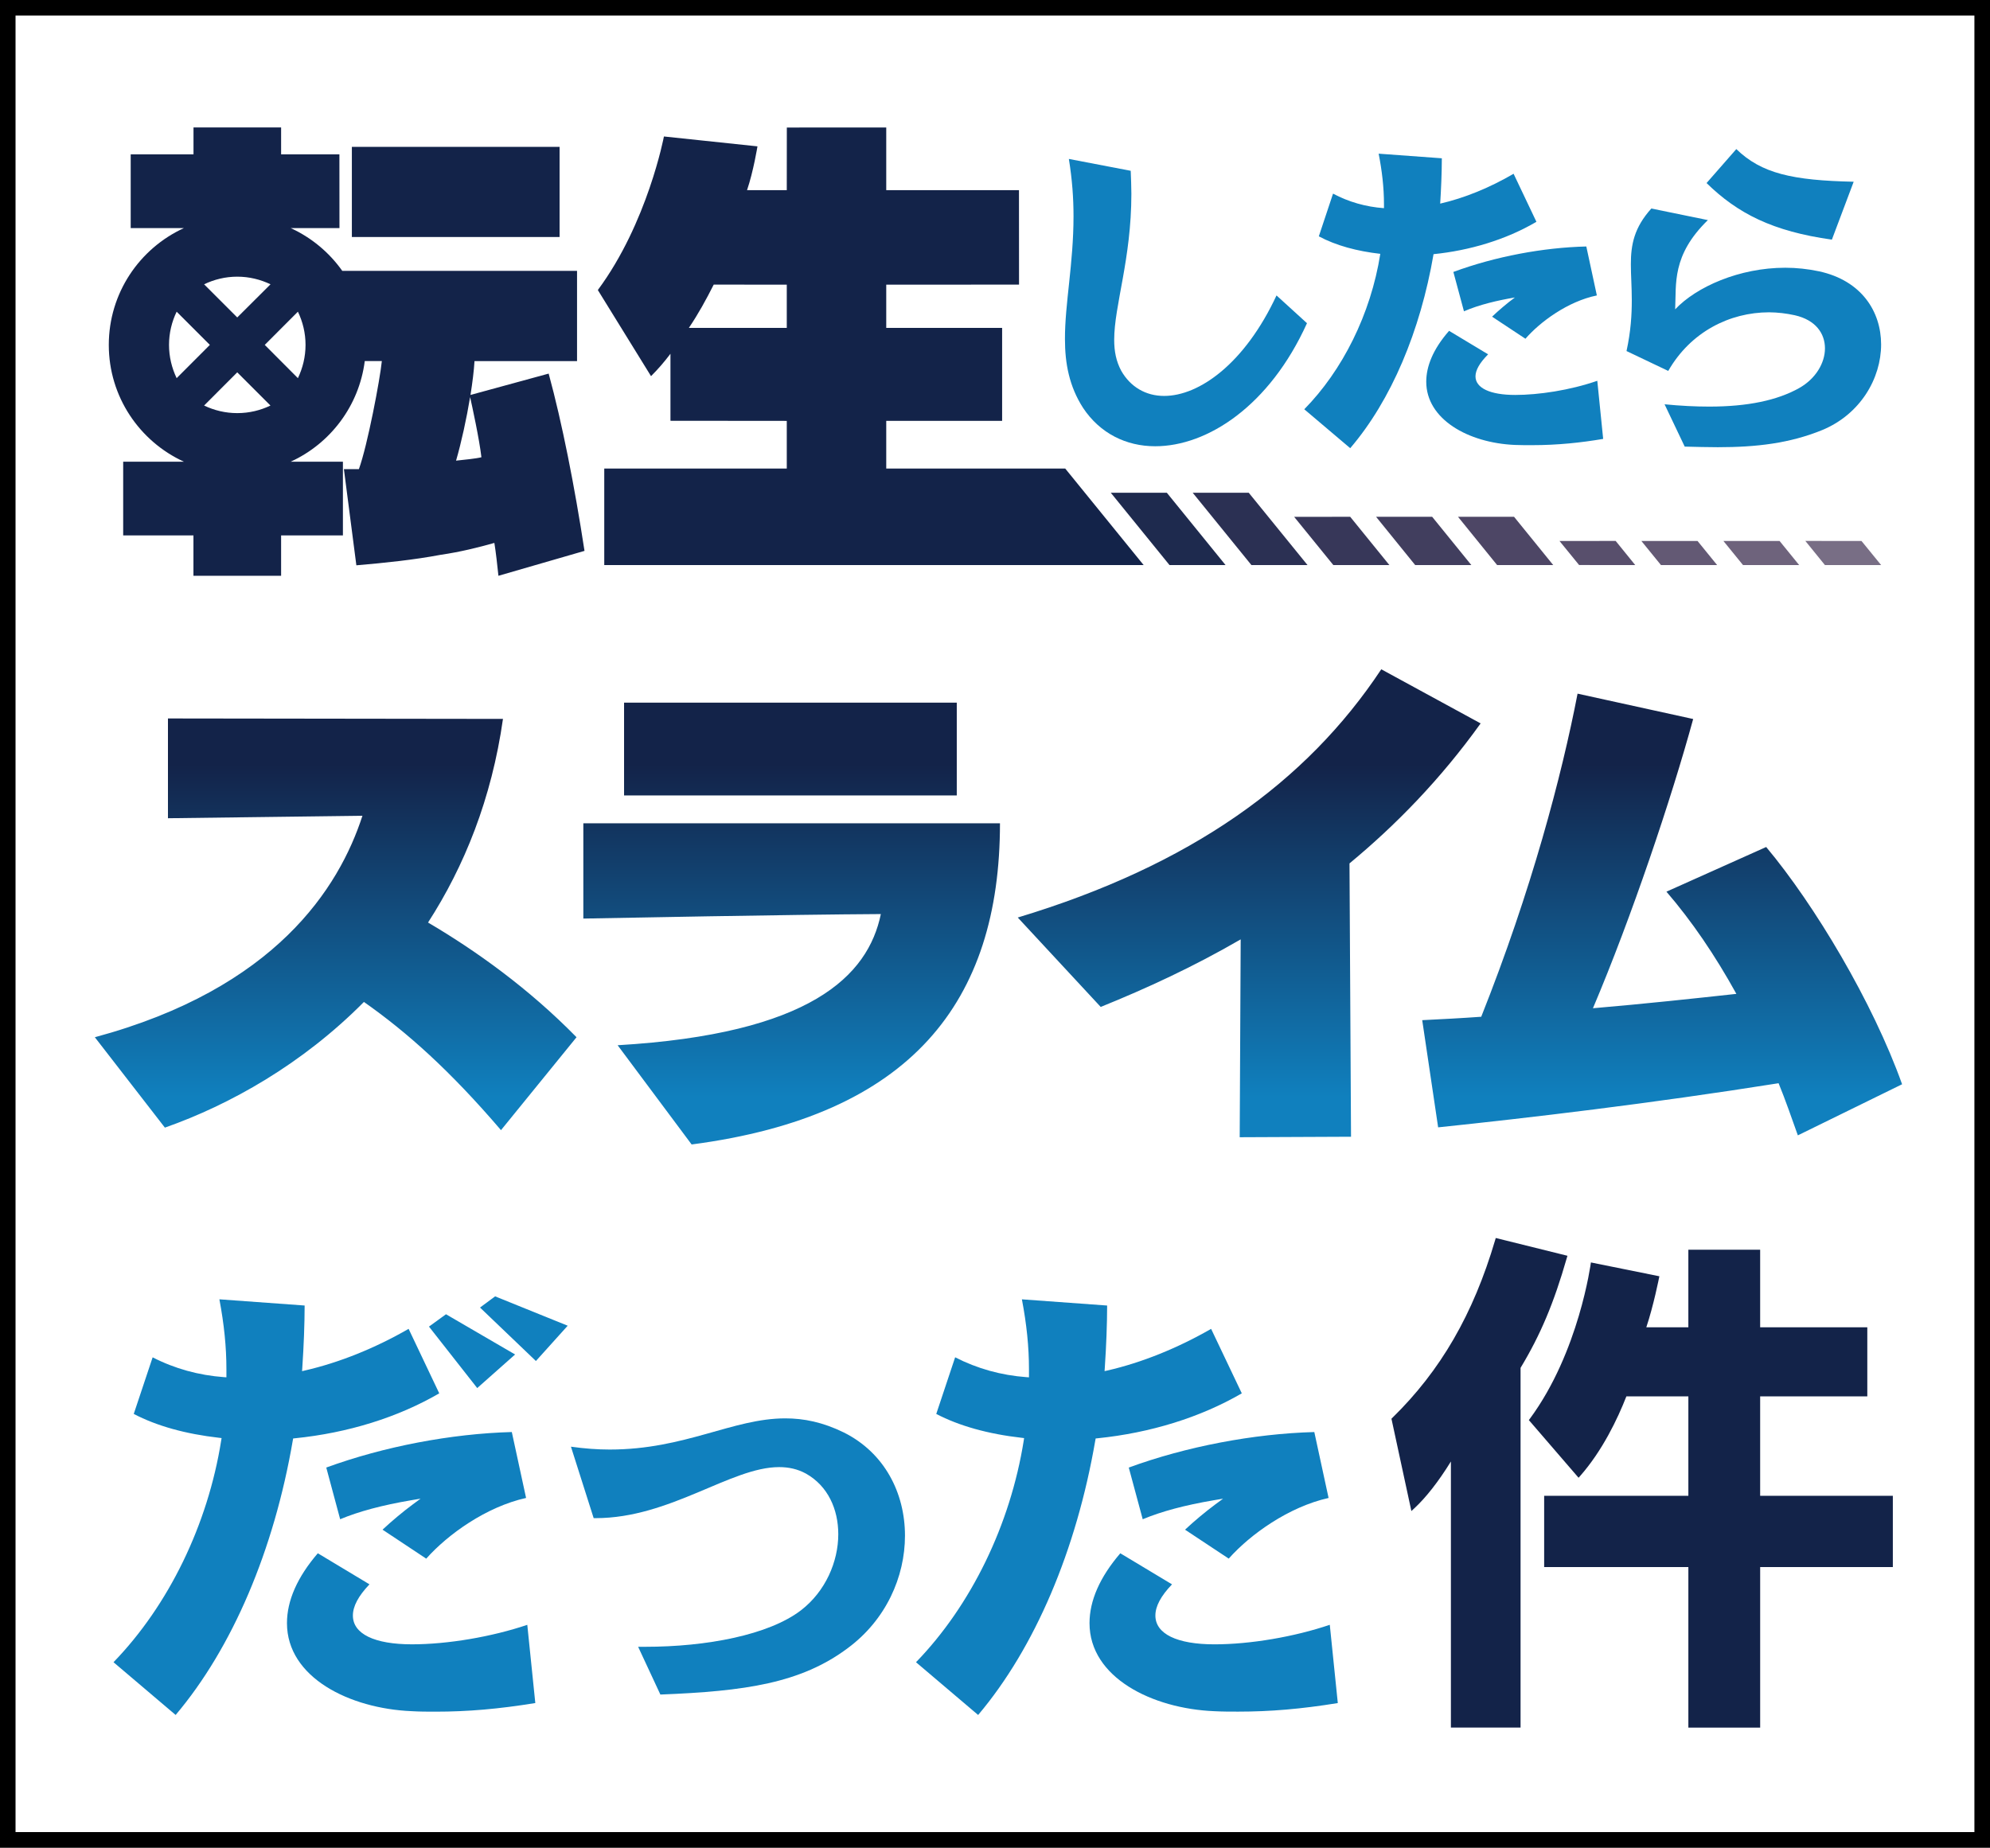 <?xml version="1.0" encoding="utf-8"?>
<!-- Generator: Adobe Illustrator 27.1.1, SVG Export Plug-In . SVG Version: 6.00 Build 0)  -->
<svg version="1.1" id="레이어_1" xmlns="http://www.w3.org/2000/svg" xmlns:xlink="http://www.w3.org/1999/xlink" x="0px"
	 y="0px" viewBox="0 0 720 668.62" enable-background="new 0 0 720 668.62" xml:space="preserve">
<rect x="0" y="0" width="720" height="668.62" fill="#808080" stroke="none"/>
<rect x="2.814" y="2.81" fill="#FFFFFF" width="714.36" height="662.979"/>
<path d="M714.359,662.979H5.62V5.621h708.739V662.979z M720,0h-5.641H5.64H0v5.621v657.358v5.64h5.64h708.719H720v-5.64V5.621V0z"/>
<path fill="#1080BE" d="M417.962,161.486c-10.527,0-19.98-4.667-26.098-13.882c-5.005-7.785-6.554-16.048-6.554-24.886
	c-0.04-12.83,3.098-27.289,3.098-44.488c0-6.494-0.477-13.287-1.688-20.715l22.383,4.29c0.119,2.88,0.219,5.64,0.238,8.361
	c-0.02,23.714-6.217,40.358-6.217,52.81c0,4.171,0.715,7.746,2.503,11.122c3.356,5.959,8.997,9.196,15.571,9.176
	c12.671,0.02,29.176-11.698,40.655-36.365l11.023,10.05C459.352,146.888,436.85,161.486,417.962,161.486"/>
<path fill="#1080BE" d="M518.671,91.975c-4.786,27.845-15.313,52.87-30.149,70.209l-16.624-14.082
	c13.764-14.002,24.052-34.359,27.507-56.246c-8.381-0.953-16.028-2.999-22.244-6.336l5.144-15.452
	c5.621,2.999,11.837,4.786,18.431,5.263v-1.43c0-6.097-0.735-12.194-1.927-18.292l22.86,1.668
	c-0.02,5.502-0.258,11.003-0.596,16.406c8.838-2.026,17.954-5.78,26.554-10.804l8.262,17.378
	C544.768,86.811,531.62,90.664,518.671,91.975 M554.222,161.091c-2.046,0-4.072,0-6.117-0.079
	c-16.981-0.735-32.076-9.355-32.076-22.88c0-5.482,2.383-11.718,8.262-18.411l14.121,8.501c-3.098,3.118-4.568,5.74-4.568,8.004
	c0.04,4.191,5.283,6.693,14.379,6.693c8.381,0,19.762-1.669,29.692-5.124l2.125,21.033
	C572.037,160.177,563.656,161.091,554.222,161.091 M551.918,122.58l-12.076-7.984c2.423-2.304,5.501-4.926,8.262-6.951
	c-6.336,1.072-12.93,2.621-18.431,5.005l-3.833-14.24c15.213-5.621,32.552-8.838,48.103-9.216l3.813,17.717
	C567.251,109.055,557.201,116.483,551.918,122.58"/>
<path fill="#1080BE" d="M621.501,161.831c-3.813,0-7.766-0.119-11.956-0.218l-7.289-15.313c5.859,0.576,11.261,0.835,16.147,0.835
	c14.002,0,24.667-2.284,32.532-6.693c6.018-3.377,9.354-9.096,9.354-14.379c0-5.382-3.357-10.268-10.884-11.976
	c-3.138-0.695-6.236-1.053-9.354-1.073c-14.241,0.02-28.362,7.071-36.465,21.212l-15.095-7.19c1.569-7.21,1.907-13.168,1.907-18.431
	c0-4.786-0.338-8.977-0.338-12.95c0-7.15,1.192-13.287,7.408-20.199l20.457,4.191c-13.148,12.81-11.38,23.098-11.837,32.294
	c7.647-8.123,23.198-15.055,39.841-15.055c4.052,0,8.143,0.437,12.195,1.291c15.452,3.337,22.463,14.598,22.482,26.455
	c0,12.314-7.507,25.263-21.291,30.983C647.599,160.401,635.622,161.831,621.501,161.831 M662.792,86.717
	c-21.43-2.998-34.102-9.473-45.343-20.476l10.765-12.294c9.096,8.838,20.338,11.341,42.463,11.817L662.792,86.717z"/>
<g>
	<defs>
		<path id="SVGID_1_" d="M211.056,297.924v34.478c9.533-0.179,74.757-1.45,107.646-1.629c-4.667,22.463-25.521,43.357-95.233,47.468
			l26.772,35.908c79.424-10.407,111.559-51.579,111.559-116.226H211.056z M60.768,296.097l70.367-0.893
			c-8.441,26.038-31.42,62.523-96.822,80.139l25.343,32.711c23.516-8.262,49.752-22.999,72.016-45.482
			c15.631,10.983,31.122,24.806,49.593,46.395l27.329-33.624c-17.259-17.617-36.306-31.261-53.724-41.509
			c13.108-20.298,22.999-44.747,27.11-73.685L60.768,259.99V296.097z M225.793,287.855h120.377V254.27H225.793V287.855z
			 M535.922,367.934c-7.17,0.516-14.518,0.894-21.35,1.232l5.76,38.789c32.671-3.416,76.842-8.6,123.178-15.969
			c2.502,6.117,4.647,12.374,6.971,18.868l37.716-18.491c-10.586-29.653-31.599-64.866-49.176-85.859l-36.087,16.167
			c9.136,10.606,17.577,22.979,25.303,36.981c-14.916,1.629-33.049,3.595-51.897,5.203c14.002-33.029,28.361-75.77,36.266-104.667
			l-41.827-9.176C565.019,280.824,554.075,322.314,535.922,367.934 M368.236,332.026l30.01,32.353
			c16.524-6.673,33.605-14.558,50.645-24.449l-0.357,71.599l40.278-0.179l-0.556-98.907c16.703-13.824,32.89-30.368,47.448-50.666
			l-35.948-19.583C472.625,283.148,430.779,313.158,368.236,332.026"/>
	</defs>
	<clipPath id="SVGID_00000106848132933875099440000000321689451034828427_">
		<use xlink:href="#SVGID_1_"  overflow="visible"/>
	</clipPath>
	
		<linearGradient id="SVGID_00000128478224278627591630000016039415910321732764_" gradientUnits="userSpaceOnUse" x1="155.65" y1="702.401" x2="175.511" y2="702.401" gradientTransform="matrix(0 -8.658 -8.658 0 6442.767 1761.8)">
		<stop  offset="0" style="stop-color:#1080BE"/>
		<stop  offset="0.1" style="stop-color:#1080BE"/>
		<stop  offset="0.8" style="stop-color:#132349"/>
		<stop  offset="1" style="stop-color:#132349"/>
	</linearGradient>
	
		<rect x="34.314" y="242.195" clip-path="url(#SVGID_00000106848132933875099440000000321689451034828427_)" fill="url(#SVGID_00000128478224278627591630000016039415910321732764_)" width="653.883" height="171.956"/>
</g>
<path fill="#132349" d="M202.462,85.76h-75.154V53.148h75.154V85.76z M211.479,199.345l-31.142,9.016
	c-0.397-3.793-0.934-8.639-1.47-11.897c-5.76,1.629-12.254,3.257-19.464,4.31c-9.553,1.807-20,2.9-30.467,3.794l-4.508-34.797h5.422
	c3.118-8.599,7.647-32.473,8.302-39.106h-0.179h-5.998c-2.066,16.226-12.473,29.851-26.793,36.405h18.888v26.673h-22.363v14.618
	H69.99v-14.618H44.568v-26.673h21.966c-16.028-7.348-27.17-23.496-27.17-42.245c0-18.788,11.142-34.936,27.17-42.284H47.289V55.849
	H70.01v-9.732h31.698v9.732H122.8l0.02,26.693h-17.637c7.508,3.436,13.943,8.818,18.65,15.472h84.945v32.652h-37.1
	c-0.199,3.436-0.735,7.706-1.45,12.254l28.282-7.726C203.376,153.029,207.884,175.889,211.479,199.345 M107.785,112.791
	l-11.996,12.016l11.996,12.036c1.748-3.674,2.761-7.726,2.761-12.036C110.546,120.497,109.533,116.425,107.785,112.791
	 M85.839,100.119c-4.31,0-8.361,1.013-11.996,2.761l11.996,11.995l12.036-11.995C94.22,101.132,90.168,100.119,85.839,100.119
	 M75.928,124.806l-12.016-12.016c-1.748,3.634-2.761,7.706-2.761,12.016c0,4.31,1.013,8.362,2.761,12.036L75.928,124.806z
	 M85.839,149.494c4.33,0,8.382-0.993,12.016-2.741l-12.016-12.016l-11.996,12.016C77.497,148.501,81.549,149.494,85.839,149.494
	 M174.181,165.462c-0.735-6.454-3.396-18.689-4.092-21.767c-1.291,7.805-3.158,16.366-5.084,22.999
	C168.043,166.356,172.194,165.978,174.181,165.462"/>
<path fill="#132349" d="M218.626,169.565v34.916h195.154l-28.361-34.916h-64.767v-17.279h41.926v-33.625h-41.926v-15.65
	l48.044-0.019l-0.02-34.181h-48.024V46.129l-35.968,0.02l-0.02,22.661h-14.379c2.324-6.832,3.774-15.849,3.774-15.849l-33.843-3.575
	c0,0-5.919,31.301-23.913,55.571l19.245,31.162c2.701-2.701,4.866-5.243,7.031-8.104v24.25l42.085,0.039v17.26H218.626z
	 M249.231,118.661c3.416-5.045,6.276-10.268,8.997-15.67l26.435,0.019v15.65H249.231z"/>
<polygon fill="#1E2A4E" points="422.163,178.301 443.414,204.479 423.136,204.479 401.884,178.301 "/>
<polygon fill="#2B3053" points="451.799,178.301 473.07,204.479 452.772,204.479 431.521,178.301 "/>
<polygon fill="#373759" points="488.514,187.011 502.695,204.488 482.417,204.488 468.236,187.031 "/>
<polygon fill="#413E5E" points="518.171,187.011 532.351,204.488 512.033,204.488 497.873,187.011 "/>
<polygon fill="#4D4665" points="547.797,187.011 561.978,204.488 541.68,204.488 527.519,187.011 "/>
<polygon fill="#584F6C" points="591.65,204.487 571.332,204.467 564.242,195.768 584.56,195.748 "/>
<polygon fill="#635974" points="621.277,204.487 600.959,204.487 593.869,195.768 614.186,195.768 "/>
<polygon fill="#786E85" points="680.617,204.487 660.28,204.487 653.189,195.748 673.507,195.768 "/>
<polygon fill="#6E637C" points="650.961,204.487 630.643,204.487 623.553,195.768 643.871,195.768 "/>
<path fill="#132349" d="M524.949,625.154v-96.286c-4.409,7.17-9.076,13.128-13.247,16.961l-1.052,0.973l-7.21-33.406l0.318-0.318
	c17.477-17.081,29.295-37.518,37.2-64.33l0.218-0.755l25.938,6.435l-0.238,0.814c-4.667,16.286-9.513,27.805-16.723,39.742v130.169
	H524.949z"/>
<path fill="#132349" d="M636.84,541.289v-35.988h38.769v-24.985H636.84v-28.083h-25.978v28.083h-15.213
	c2.661-7.964,4.588-17.815,4.727-18.471l-24.766-5.005c-0.06,0.338-4.29,32.433-22.065,56.524l-0.397,0.516l17.994,20.874
	l0.616-0.695c8.004-9.116,13.486-20.576,16.683-28.759h22.423v35.988h-52.175v25.78h52.175v58.094h25.978v-58.094h48.004v-25.78
	H636.84z"/>
<path fill="#1080BE" d="M331.418,601.511c19.96-20.596,34.141-49.791,38.987-80.258l0.119-0.854l-0.854-0.099
	c-12.215-1.39-22.622-4.31-30.924-8.639l6.832-20.497c7.964,4.091,16.643,6.514,25.819,7.19l0.894,0.06v-2.96
	c0-7.964-0.834-16.246-2.562-25.263l30.844,2.244c-0.02,6.891-0.298,14.3-0.854,22.622l-0.079,1.112l1.092-0.238
	c12.334-2.84,25.263-8.044,37.458-15.055l11.102,23.337c-14.955,8.679-32.989,14.3-52.254,16.266l-0.616,0.059l-0.119,0.616
	c-6.852,39.881-21.887,75.154-42.403,99.444L331.418,601.511z M447.962,619.386c-2.86,0-5.8,0-8.679-0.159
	c-22.423-0.933-45.085-12.194-45.085-31.857c0-8.162,3.754-16.683,11.142-25.283l18.709,11.241
	c-4.052,4.231-6.018,7.945-6.018,11.282c0,6.633,7.785,10.427,21.37,10.427c12.949,0,28.818-2.701,41.728-7.071l2.9,28.322
	C470.703,618.453,459.561,619.386,447.962,619.386 M428.757,553.547c3.376-3.158,7.428-6.534,10.963-9.156l2.801-2.065l-3.416,0.576
	c-10.467,1.787-18.868,4.032-25.661,6.872l-5.045-18.709c20.775-7.607,45.164-12.254,67.13-12.85l5.164,23.853
	c-14.379,3.197-28.342,13.168-36.127,21.946L428.757,553.547z"/>
<path fill="#1080BE" d="M41.066,601.505c19.96-20.596,34.141-49.791,38.967-80.258l0.139-0.854l-0.874-0.099
	c-12.195-1.39-22.602-4.29-30.904-8.639l6.832-20.477c7.964,4.091,16.643,6.494,25.819,7.17l0.874,0.06v-2.96
	c0-7.964-0.834-16.246-2.542-25.263l30.844,2.244c-0.02,6.931-0.298,14.34-0.854,22.622l-0.079,1.132l1.093-0.258
	c12.333-2.84,25.263-8.024,37.458-15.055l11.082,23.337c-14.935,8.679-32.969,14.32-52.234,16.266l-0.616,0.059l-0.119,0.616
	c-6.832,39.881-21.887,75.174-42.403,99.444L41.066,601.505z M157.61,619.4c-2.86,0-5.799,0-8.679-0.179
	c-22.423-0.933-45.104-12.174-45.104-31.857c0-8.162,3.754-16.663,11.162-25.283l18.689,11.241
	c-4.032,4.231-5.998,7.945-5.998,11.301c0,6.634,7.786,10.407,21.37,10.407c12.95,0,28.818-2.701,41.728-7.051l2.9,28.302
	C180.351,618.447,169.19,619.4,157.61,619.4 M138.405,553.542c3.376-3.158,7.428-6.534,10.963-9.156l2.8-2.066l-3.416,0.576
	c-10.467,1.787-18.888,4.032-25.68,6.872l-5.025-18.709c20.774-7.587,45.164-12.254,67.13-12.85l5.164,23.853
	c-14.399,3.197-28.322,13.168-36.127,21.966L138.405,553.542z M172.665,502.3l-17.458-22.244l6.157-4.469l25.005,14.558
	L172.665,502.3z M193.897,492.508l-20.219-19.345l5.462-4.051l26.256,10.626L193.897,492.508z"/>
<path fill="#1080BE" d="M230.884,595.926h2.562c22.264,0,44.687-4.289,56.326-13.187c8.898-6.833,13.525-17.617,13.525-27.548
	c0-9.076-3.774-17.458-11.638-21.907c-3.098-1.708-6.336-2.383-9.772-2.383c-17.458,0-39.364,18.471-66.395,18.471h-0.695
	l-8.222-25.859c4.965,0.695,9.593,1.033,14.042,1.033c27.229,0,44.509-11.281,63.496-11.281c6.693,0,13.525,1.35,21.231,5.124
	c14.717,7.368,22.085,21.907,22.085,37.319c0,14.896-6.852,30.467-20.715,40.715c-16.941,12.671-37.14,15.591-67.785,16.783
	L230.884,595.926z"/>
</svg>
